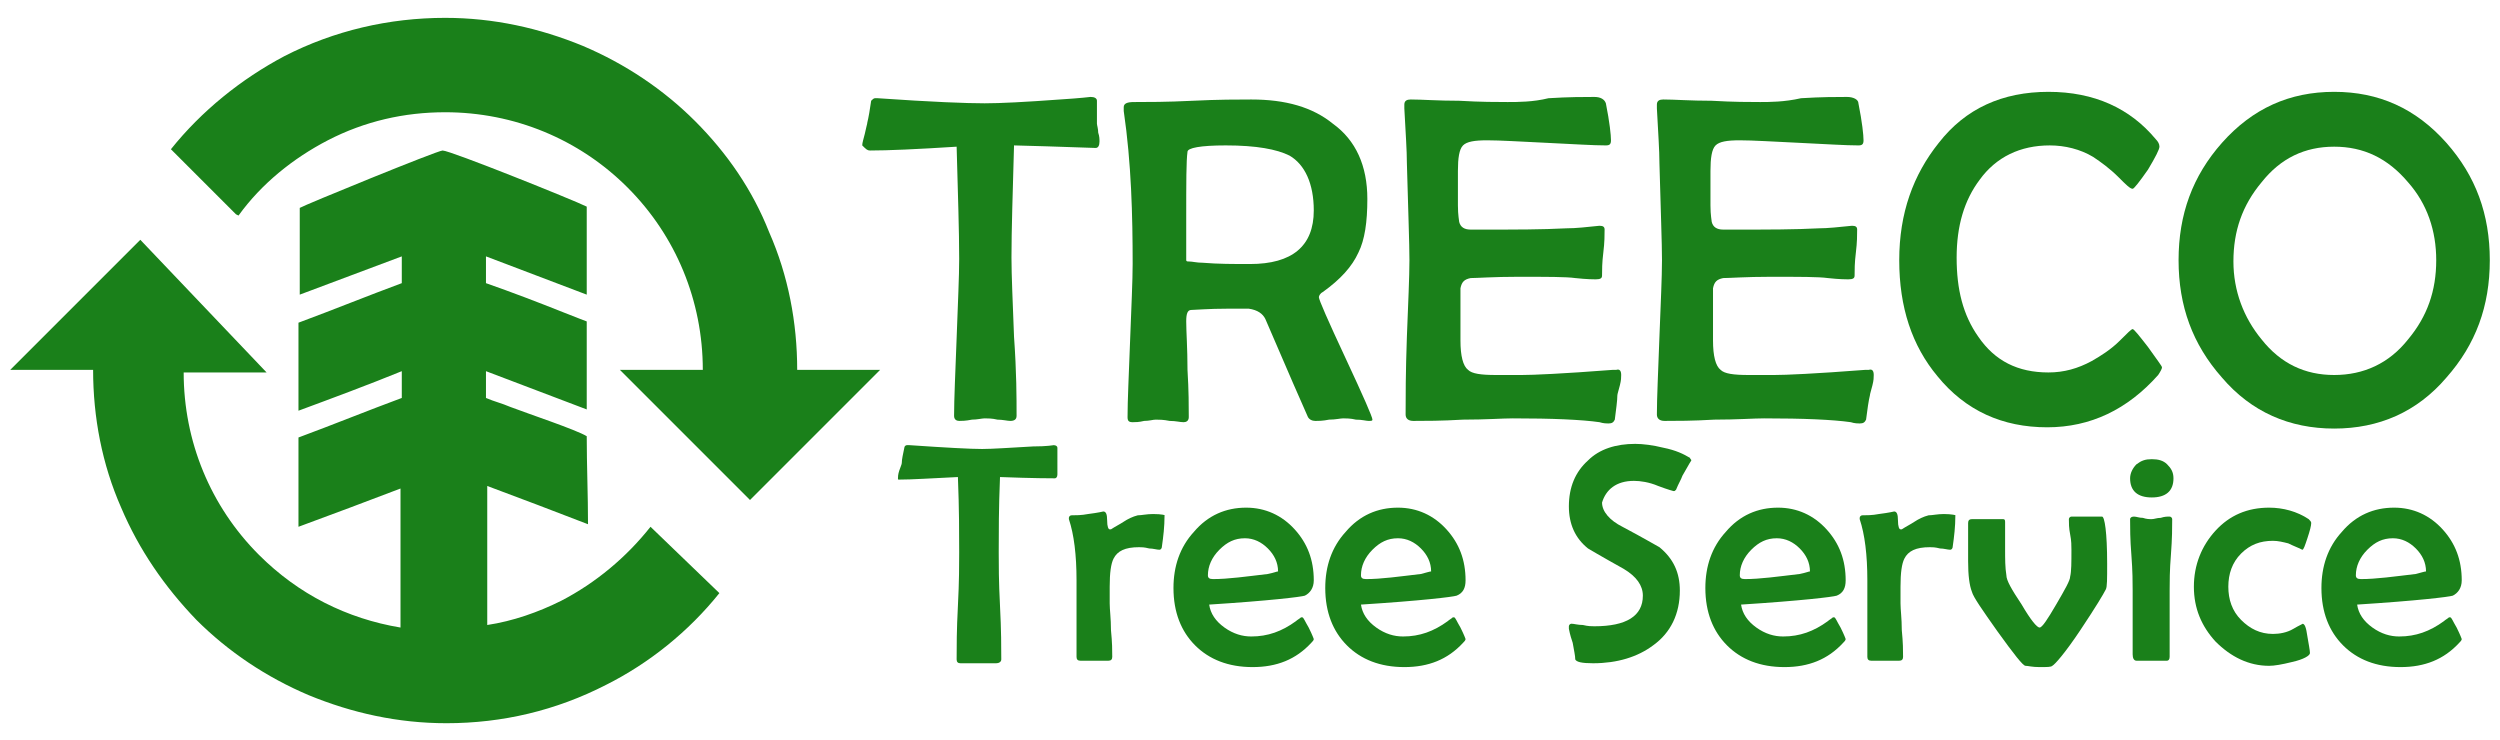 <svg xmlns="http://www.w3.org/2000/svg" xmlns:xlink="http://www.w3.org/1999/xlink" version="1.1" x="0px" y="0px" width="196px" height="58px" viewBox="0 0 196 58" enable-background="new 0 0 196 58" xml:space="preserve"><g id="logo-svg-green" fill="#1A801A"><g><path d="M18.7 16.9c1.8-2.5 4.3-4.5 7-5.9c2.9-1.5 6-2.2 9.2-2.2c5.4 0 10.5 2.1 14.3 5.9 c3.8 3.8 5.9 8.9 5.9 14.3h-6.5l10.2 10.2L69 29h-6.5c0-3.7-0.7-7.4-2.2-10.8C59 14.9 57 12 54.5 9.5c-2.5-2.5-5.5-4.5-8.8-5.9 c-3.4-1.4-7-2.2-10.8-2.2c-4.4 0-8.7 1-12.6 3c-3.4 1.8-6.5 4.3-8.9 7.3l5.1 5.1L18.7 16.9z"/><path d="M51 41.3L51 41.3c-1.9 2.4-4.3 4.4-7 5.8c-1.8 0.9-3.8 1.6-5.8 1.9c0-3.4 0-7.8 0-10.9c2.7 1 5.3 2 7.9 3 c0-2.3-0.1-4.6-0.1-6.9c-0.8-0.5-4.7-1.8-6-2.3c-0.7-0.3-1.2-0.4-1.9-0.7c0-0.6 0-1.5 0-2.1c2.6 1 5.3 2 7.9 3c0-2.3 0-4.6 0-6.9 c0 0-0.8-0.3-1.8-0.7c-2-0.8-4.1-1.6-6.1-2.3c0-0.7 0-1.4 0-2.1c2.6 1 5.3 2 7.9 3c0-2.3 0-4.6 0-6.9c-1-0.5-10.7-4.4-11.3-4.4 c-0.4 0-10.9 4.3-11.2 4.5c0 2.3 0 4.6 0 6.8c2.7-1 5.3-2 8-3c0 0.7 0 1.4 0 2.1c-2.7 1-5.4 2.1-8.1 3.1c0 2.3 0 4.6 0 6.9 c2.7-1 5.4-2 8.1-3.1c0 0.7 0 1.4 0 2.1c-2.7 1-5.4 2.1-8.1 3.1c0 2.3 0 4.6 0 7c2.7-1 5.4-2 8-3c0 3.1 0 7.5 0 10.9 c-4.2-0.7-8-2.6-11.1-5.7c-3.8-3.8-5.9-8.9-5.9-14.3h6.5L11 18.8L0.8 29h6.5c0 3.7 0.7 7.4 2.2 10.8c1.4 3.3 3.4 6.2 5.9 8.8 c2.5 2.5 5.5 4.5 8.8 5.9c3.4 1.4 7 2.2 10.8 2.2c4.4 0 8.6-1 12.5-3c3.4-1.7 6.5-4.2 8.9-7.2L51 41.3z"/></g><g><path d="M82.6 34.9C82.6 34.9 82.6 34.9 82.6 34.9C82.6 34.9 82.6 34.9 82.6 34.9z"/><path d="M90.4 40.3c-0.5 0-0.9 0.1-1.2 0.1c-0.4 0.1-0.8 0.3-1.1 0.5c-0.3 0.2-0.7 0.4-1 0.6c0 0 0 0-0.1 0 c-0.1 0-0.2-0.2-0.2-0.7c0-0.5-0.1-0.7-0.3-0.7c0 0-0.4 0.1-1.2 0.2c-0.5 0.1-1 0.1-1.3 0.1c-0.1 0-0.2 0.1-0.2 0.2 c0 0 0 0.1 0 0.1c0.4 1.2 0.6 2.8 0.6 4.8c0 0.7 0 1.7 0 3c0 1.3 0 2.3 0 3c0 0.2 0.1 0.3 0.3 0.3c0.3 0 0.6 0 1.1 0 c0.5 0 0.9 0 1.1 0c0.2 0 0.3-0.1 0.3-0.3c0-0.5 0-1.1-0.1-2.1c0-0.9-0.1-1.6-0.1-2.1v-1.3c0-1.1 0.1-1.8 0.3-2.2 c0.3-0.6 0.9-0.9 2-0.9c0.2 0 0.4 0 0.8 0.1c0.3 0 0.6 0.1 0.8 0.1c0.1 0 0.2-0.1 0.2-0.3c0.1-0.7 0.2-1.5 0.2-2.4 C91.4 40.4 91.1 40.3 90.4 40.3z"/><path d="M82.9 36.3c0-0.8 0-1.2 0-1.2c0-0.1-0.1-0.2-0.3-0.2c0 0-0.5 0.1-1.6 0.1c-1.8 0.1-3.2 0.2-4 0.2 c-0.9 0-2.8-0.1-5.7-0.3l-0.2 0c-0.1 0-0.2 0.1-0.2 0.2c-0.1 0.5-0.2 0.9-0.2 1.2c0 0.1-0.1 0.3-0.2 0.6c-0.1 0.3-0.1 0.5-0.1 0.6 c0 0.1 0 0.1 0.1 0.1c1 0 2.5-0.1 4.6-0.2c0.1 2.5 0.1 4.5 0.1 5.9c0 0.9 0 2.3-0.1 4.2c-0.1 1.9-0.1 3.2-0.1 4.2 c0 0.2 0.1 0.3 0.3 0.3c0.2 0 0.4 0 0.7 0c0.3 0 0.5 0 0.7 0c0.2 0 0.4 0 0.7 0c0.3 0 0.5 0 0.7 0c0.2 0 0.4-0.1 0.4-0.3 c0-0.9 0-2.3-0.1-4.2c-0.1-1.9-0.1-3.3-0.1-4.2c0-1.5 0-3.5 0.1-5.9c2.6 0.1 4.1 0.1 4.3 0.1c0.1 0 0.2-0.1 0.2-0.3 c0-0.1 0-0.3 0-0.5C82.9 36.5 82.9 36.4 82.9 36.3z"/><path d="M169.9 36.4c-0.3-0.3-0.7-0.4-1.2-0.4c-0.5 0-0.8 0.1-1.2 0.4c-0.3 0.3-0.5 0.7-0.5 1.1 c0 1 0.6 1.5 1.7 1.5c1.1 0 1.7-0.5 1.7-1.5C170.4 37 170.2 36.7 169.9 36.4z"/><path d="M164.8 40.5c-0.3 0-0.6 0-1.2 0c-0.5 0-0.9 0-1.2 0c-0.1 0-0.2 0.1-0.2 0.2c0 0.3 0 0.7 0.1 1.2 c0.1 0.5 0.1 0.9 0.1 1.2c0 1 0 1.7-0.1 2.1c0 0.3-0.4 1-1.1 2.2c-0.7 1.2-1.1 1.8-1.3 1.8c-0.2 0-0.7-0.6-1.4-1.8 c-0.8-1.2-1.2-1.9-1.2-2.3c-0.1-0.6-0.1-1.3-0.1-2c0-0.3 0-0.6 0-1.1c0-0.5 0-0.9 0-1.1c0-0.2-0.1-0.2-0.2-0.2c-0.3 0-0.7 0-1.2 0 c-0.5 0-0.9 0-1.2 0c-0.2 0-0.3 0.1-0.3 0.3c0 0.3 0 0.8 0 1.5c0 0.7 0 1.2 0 1.5c0 1.1 0.1 1.9 0.3 2.4c0.1 0.4 0.8 1.4 2 3.1 c1.3 1.8 2 2.7 2.2 2.7c0.2 0 0.5 0.1 1.1 0.1c0.6 0 0.9 0 1-0.1c0.2-0.1 1-1 2.2-2.8c1.2-1.8 1.8-2.8 2-3.2 c0.1-0.2 0.1-0.8 0.1-2C165.2 41.7 165 40.5 164.8 40.5z"/><path d="M193 45.5c0-1.6-0.5-2.9-1.5-4c-1-1.1-2.3-1.7-3.8-1.7c-1.6 0-3 0.6-4.1 1.9c-1.1 1.2-1.6 2.7-1.6 4.4 c0 1.9 0.6 3.4 1.7 4.5c1.1 1.1 2.6 1.7 4.5 1.7c1.9 0 3.4-0.6 4.6-1.9c0.1-0.1 0.2-0.2 0.2-0.3c0 0-0.1-0.3-0.4-0.9 c-0.3-0.5-0.4-0.8-0.5-0.8c0 0-0.1 0-0.1 0c-0.1 0.1-0.3 0.2-0.4 0.3c-1.1 0.8-2.2 1.2-3.5 1.2c-0.7 0-1.4-0.2-2.1-0.7 c-0.7-0.5-1.1-1.1-1.2-1.8c4.7-0.3 7.2-0.6 7.5-0.7C192.7 46.5 193 46.1 193 45.5z M189.4 45c-1.7 0.2-3.1 0.4-4.3 0.4 c-0.3 0-0.4-0.1-0.4-0.3c0-0.7 0.3-1.4 0.9-2c0.6-0.6 1.2-0.9 2-0.9c0.7 0 1.3 0.3 1.8 0.8c0.5 0.5 0.8 1.1 0.8 1.8 C190.1 44.8 189.8 44.9 189.4 45z"/><path d="M178.2 42.4c0.4 0 0.8 0.1 1.2 0.2c0.4 0.2 0.7 0.3 1.1 0.5c0.1 0 0.2-0.3 0.4-0.9c0.2-0.6 0.3-1 0.3-1.2 c0-0.1-0.1-0.2-0.2-0.3c-0.9-0.6-2-0.9-3.1-0.9c-1.7 0-3.1 0.6-4.2 1.8c-1.1 1.2-1.7 2.7-1.7 4.4c0 1.7 0.6 3.1 1.7 4.3 c1.2 1.2 2.6 1.9 4.2 1.9c0.4 0 1-0.1 1.8-0.3c0.9-0.2 1.4-0.5 1.4-0.7c0-0.2-0.1-0.7-0.2-1.3c-0.1-0.7-0.2-1-0.4-1 c0.1 0-0.2 0.1-0.7 0.4c-0.5 0.3-1.1 0.4-1.6 0.4c-1 0-1.8-0.4-2.5-1.1c-0.7-0.7-1-1.6-1-2.6c0-1 0.3-1.9 1-2.6 C176.4 42.7 177.2 42.4 178.2 42.4z"/><path d="M170.1 40.5c-0.2 0-0.4 0-0.7 0.1c-0.3 0-0.5 0.1-0.7 0.1c-0.2 0-0.4 0-0.7-0.1c-0.3 0-0.5-0.1-0.7-0.1 c-0.2 0-0.3 0.1-0.3 0.2c0 0.6 0 1.6 0.1 2.8c0.1 1.3 0.1 2.2 0.1 2.8c0 0.6 0 1.4 0 2.5c0 1.1 0 2 0 2.5c0 0.3 0.1 0.5 0.3 0.5 h2.4c0.1 0 0.2-0.1 0.2-0.3c0-0.6 0-1.5 0-2.6c0-1.2 0-2.1 0-2.6c0-0.6 0-1.6 0.1-2.8c0.1-1.3 0.1-2.2 0.1-2.8 C170.3 40.6 170.2 40.5 170.1 40.5z"/><path d="M103 45.5c0-1.6-0.5-2.9-1.5-4c-1-1.1-2.3-1.7-3.8-1.7c-1.6 0-3 0.6-4.1 1.9c-1.1 1.2-1.6 2.7-1.6 4.4 c0 1.9 0.6 3.4 1.7 4.5c1.1 1.1 2.6 1.7 4.5 1.7c1.9 0 3.4-0.6 4.6-1.9c0.1-0.1 0.2-0.2 0.2-0.3c0 0-0.1-0.3-0.4-0.9 c-0.3-0.5-0.4-0.8-0.5-0.8c0 0-0.1 0-0.1 0c-0.1 0.1-0.3 0.2-0.4 0.3c-1.1 0.8-2.2 1.2-3.5 1.2c-0.7 0-1.4-0.2-2.1-0.7 c-0.7-0.5-1.1-1.1-1.2-1.8c4.7-0.3 7.2-0.6 7.5-0.7C102.7 46.5 103 46.1 103 45.5z M99.4 45c-1.7 0.2-3.1 0.4-4.3 0.4 c-0.3 0-0.4-0.1-0.4-0.3c0-0.7 0.3-1.4 0.9-2c0.6-0.6 1.2-0.9 2-0.9c0.7 0 1.3 0.3 1.8 0.8c0.5 0.5 0.8 1.1 0.8 1.8 C100.1 44.8 99.9 44.9 99.4 45z"/><path d="M114.9 45.5c0-1.6-0.5-2.9-1.5-4c-1-1.1-2.3-1.7-3.8-1.7c-1.6 0-3 0.6-4.1 1.9c-1.1 1.2-1.6 2.7-1.6 4.4 c0 1.9 0.6 3.4 1.7 4.5c1.1 1.1 2.6 1.7 4.5 1.7c1.9 0 3.4-0.6 4.6-1.9c0.1-0.1 0.2-0.2 0.2-0.3c0 0-0.1-0.3-0.4-0.9 c-0.3-0.5-0.4-0.8-0.5-0.8c0 0-0.1 0-0.1 0c-0.1 0.1-0.3 0.2-0.4 0.3c-1.1 0.8-2.2 1.2-3.5 1.2c-0.7 0-1.4-0.2-2.1-0.7 c-0.7-0.5-1.1-1.1-1.2-1.8c4.7-0.3 7.2-0.6 7.5-0.7C114.7 46.5 114.9 46.1 114.9 45.5z M111.4 45c-1.7 0.2-3.1 0.4-4.3 0.4 c-0.3 0-0.4-0.1-0.4-0.3c0-0.7 0.3-1.4 0.9-2c0.6-0.6 1.2-0.9 2-0.9c0.7 0 1.3 0.3 1.8 0.8c0.5 0.5 0.8 1.1 0.8 1.8 C112.1 44.8 111.8 44.9 111.4 45z"/><path d="M128.1 37.7c0.5 0 1.2 0.1 1.9 0.4c0.8 0.3 1.2 0.4 1.2 0.4c0.1 0 0.1 0 0.2-0.1c0.2-0.5 0.4-0.8 0.5-1.1 c0.3-0.5 0.5-0.9 0.7-1.2c0-0.1-0.1-0.1-0.1-0.2c-0.5-0.3-1.1-0.6-2.1-0.8c-0.8-0.2-1.6-0.3-2.2-0.3c-1.5 0-2.8 0.4-3.7 1.3 c-1 0.9-1.5 2.1-1.5 3.6c0 1.4 0.5 2.5 1.5 3.3c0 0 1 0.6 2.8 1.6c1 0.6 1.5 1.3 1.5 2.1c0 1.6-1.3 2.4-3.8 2.4 c-0.2 0-0.5 0-0.9-0.1c-0.4 0-0.7-0.1-0.9-0.1c-0.1 0-0.2 0.1-0.2 0.2c0 0.1 0 0.1 0 0.2c0.1 0.5 0.2 0.8 0.3 1.1 c0.1 0.6 0.2 1 0.2 1.3c0.1 0.2 0.5 0.3 1.4 0.3c1.9 0 3.5-0.5 4.7-1.4c1.4-1 2.1-2.5 2.1-4.3c0-1.4-0.5-2.5-1.6-3.4 c-0.2-0.1-1.2-0.7-2.9-1.6c-1-0.5-1.6-1.2-1.6-1.9C125.9 38.4 126.7 37.7 128.1 37.7z"/><path d="M144.7 45.5c0-1.6-0.5-2.9-1.5-4c-1-1.1-2.3-1.7-3.8-1.7c-1.6 0-3 0.6-4.1 1.9c-1.1 1.2-1.6 2.7-1.6 4.4 c0 1.9 0.6 3.4 1.7 4.5c1.1 1.1 2.6 1.7 4.5 1.7c1.9 0 3.4-0.6 4.6-1.9c0.1-0.1 0.2-0.2 0.2-0.3c0 0-0.1-0.3-0.4-0.9 c-0.3-0.5-0.4-0.8-0.5-0.8c0 0-0.1 0-0.1 0c-0.1 0.1-0.3 0.2-0.4 0.3c-1.1 0.8-2.2 1.2-3.5 1.2c-0.7 0-1.4-0.2-2.1-0.7 c-0.7-0.5-1.1-1.1-1.2-1.8c4.7-0.3 7.2-0.6 7.5-0.7C144.5 46.5 144.7 46.1 144.7 45.5z M141.1 45c-1.7 0.2-3.1 0.4-4.3 0.4 c-0.3 0-0.4-0.1-0.4-0.3c0-0.7 0.3-1.4 0.9-2c0.6-0.6 1.2-0.9 2-0.9c0.7 0 1.3 0.3 1.8 0.8c0.5 0.5 0.8 1.1 0.8 1.8 C141.8 44.8 141.6 44.9 141.1 45z"/><path d="M152.4 40.3c-0.5 0-0.9 0.1-1.2 0.1c-0.4 0.1-0.8 0.3-1.1 0.5c-0.3 0.2-0.7 0.4-1 0.6c0 0 0 0-0.1 0 c-0.1 0-0.2-0.2-0.2-0.7c0-0.5-0.1-0.7-0.3-0.7c0 0-0.4 0.1-1.2 0.2c-0.5 0.1-1 0.1-1.3 0.1c-0.1 0-0.2 0.1-0.2 0.2 c0 0 0 0.1 0 0.1c0.4 1.2 0.6 2.8 0.6 4.8c0 0.7 0 1.7 0 3c0 1.3 0 2.3 0 3c0 0.2 0.1 0.3 0.3 0.3c0.3 0 0.6 0 1.1 0 c0.5 0 0.9 0 1.1 0c0.2 0 0.3-0.1 0.3-0.3c0-0.5 0-1.1-0.1-2.1c0-0.9-0.1-1.6-0.1-2.1v-1.3c0-1.1 0.1-1.8 0.3-2.2 c0.3-0.6 0.9-0.9 2-0.9c0.2 0 0.4 0 0.8 0.1c0.3 0 0.6 0.1 0.8 0.1c0.1 0 0.2-0.1 0.2-0.3c0.1-0.7 0.2-1.5 0.2-2.4 C153.4 40.4 153 40.3 152.4 40.3z"/></g><g><path d="M160.5 33.5c3.4 0 6.3-1.4 8.7-4.1c0.2-0.3 0.3-0.5 0.3-0.6c0-0.1-0.4-0.6-1.1-1.6 c-0.7-0.9-1.1-1.4-1.2-1.4c-0.1 0-0.4 0.3-1 0.9c-0.7 0.7-1.5 1.2-2.2 1.6c-1.1 0.6-2.2 0.9-3.4 0.9c-2.4 0-4.2-0.9-5.5-2.8 c-1.2-1.7-1.7-3.7-1.7-6.2c0-2.5 0.6-4.5 1.8-6.1c1.3-1.8 3.2-2.7 5.5-2.7c1.2 0 2.4 0.3 3.4 0.9c0.6 0.4 1.3 0.9 2 1.6 c0.6 0.6 0.9 0.9 1.1 0.9c0.1 0 0.5-0.5 1.2-1.5c0.6-1 0.9-1.6 0.9-1.8c0-0.2-0.1-0.4-0.3-0.6c-2-2.4-4.8-3.7-8.4-3.7 c-3.6 0-6.5 1.3-8.6 4c-2 2.5-3.1 5.5-3.1 9.2c0 3.7 1 6.7 3 9.1C154.1 32.2 157 33.5 160.5 33.5z"/><path d="M68.2 11.8c1.4 0 3.7-0.1 6.8-0.3c0.1 3.7 0.2 6.6 0.2 8.8c0 1.4-0.1 3.4-0.2 6.2 c-0.1 2.7-0.2 4.8-0.2 6.1c0 0.3 0.2 0.4 0.4 0.4c0.2 0 0.5 0 1-0.1c0.4 0 0.8-0.1 1-0.1c0.2 0 0.6 0 1 0.1c0.4 0 0.8 0.1 1 0.1 c0.3 0 0.5-0.1 0.5-0.4c0-1.4 0-3.4-0.2-6.2c-0.1-2.7-0.2-4.8-0.2-6.2c0-2.2 0.1-5.1 0.2-8.8c3.9 0.1 6 0.2 6.4 0.2 c0.2 0 0.3-0.2 0.3-0.5c0-0.2 0-0.4-0.1-0.7c0-0.3-0.1-0.6-0.1-0.7c0-1.2 0-1.8 0-1.8c0-0.2-0.2-0.3-0.5-0.3c0 0-0.8 0.1-2.4 0.2 c-2.7 0.2-4.7 0.3-5.9 0.3c-1.4 0-4.1-0.1-8.4-0.4l-0.2 0c-0.1 0-0.2 0.1-0.3 0.2c-0.1 0.7-0.2 1.3-0.3 1.7c0 0.1-0.1 0.4-0.2 0.9 c-0.1 0.4-0.2 0.7-0.2 0.9C67.9 11.7 68 11.8 68.2 11.8z"/><path d="M183 33.6c3.5 0 6.5-1.3 8.8-4c2.3-2.6 3.4-5.6 3.4-9.2s-1.1-6.6-3.4-9.2c-2.4-2.7-5.3-4-8.8-4 c-3.5 0-6.4 1.3-8.8 4c-2.3 2.6-3.4 5.6-3.4 9.2c0 3.6 1.1 6.6 3.4 9.2C176.5 32.3 179.5 33.6 183 33.6z M177.3 14.3 c1.5-1.9 3.4-2.8 5.7-2.8c2.3 0 4.2 0.9 5.8 2.8c1.5 1.7 2.2 3.8 2.2 6.1c0 2.4-0.7 4.4-2.2 6.2c-1.5 1.9-3.5 2.8-5.8 2.8 c-2.3 0-4.2-0.9-5.7-2.8c-1.4-1.7-2.2-3.8-2.2-6.1C175.1 18.1 175.8 16.1 177.3 14.3z"/><path d="M129.9 32.5c0 0.3 0.2 0.5 0.6 0.5c0.9 0 2.2 0 3.9-0.1c1.8 0 3.1-0.1 3.9-0.1c3.1 0 5.4 0.1 6.8 0.3 c0.3 0.1 0.6 0.1 0.7 0.1c0.3 0 0.4-0.1 0.5-0.3c0.1-0.8 0.2-1.5 0.3-1.9c0-0.1 0.1-0.4 0.2-0.8c0.1-0.4 0.1-0.6 0.1-0.8 c0-0.3-0.1-0.5-0.4-0.4l-0.3 0c-3.9 0.3-6.2 0.4-7.1 0.4l-2 0c-1.2 0-1.9-0.1-2.2-0.4c-0.4-0.3-0.6-1.1-0.6-2.3v-2.7 c0-1 0-1.5 0-1.4c0.1-0.5 0.3-0.7 0.8-0.8c0.5 0 1.8-0.1 3.7-0.1c2.3 0 3.8 0 4.5 0.1c0.9 0.1 1.5 0.1 1.6 0.1 c0.4 0 0.5-0.1 0.5-0.3c0-0.4 0-1 0.1-1.8c0.1-0.8 0.1-1.4 0.1-1.8c0-0.2-0.1-0.3-0.4-0.3c-1 0.1-1.9 0.2-2.6 0.2 c-1.9 0.1-4 0.1-6.3 0.1c-0.1 0-0.3 0-0.6 0c-0.3 0-0.5 0-0.6 0c-0.5 0-0.8-0.2-0.9-0.6c0-0.1-0.1-0.5-0.1-1.3v-2.7 c0-1 0.1-1.7 0.4-2c0.3-0.3 0.9-0.4 1.9-0.4c1 0 2.6 0.1 4.7 0.2c2.1 0.1 3.6 0.2 4.6 0.2c0.3 0 0.4-0.1 0.4-0.4 c0-0.4-0.1-1.4-0.4-2.9c0-0.3-0.4-0.5-0.9-0.5c-0.8 0-2 0-3.6 0.1C139.9 8 138.7 8 138 8c-0.8 0-2.1 0-3.8-0.1 c-1.7 0-2.9-0.1-3.8-0.1c-0.3 0-0.5 0.1-0.5 0.4l0 0.3c0.1 1.9 0.2 3.3 0.2 4.3c0.1 3.7 0.2 6.3 0.2 7.6c0 1.3-0.1 3.4-0.2 6 C130 29.2 129.9 31.2 129.9 32.5z"/><path d="M85.7 7.7C85.7 7.7 85.7 7.7 85.7 7.7C85.7 7.7 85.7 7.7 85.7 7.7z"/><path d="M88.8 20.7c0 1.3-0.1 3.3-0.2 6c-0.1 2.7-0.2 4.7-0.2 6c0 0.3 0.1 0.4 0.4 0.4c0.2 0 0.5 0 0.9-0.1 c0.4 0 0.7-0.1 0.9-0.1c0.3 0 0.6 0 1.1 0.1c0.5 0 0.8 0.1 1.1 0.1c0.2 0 0.4-0.1 0.4-0.4c0-0.8 0-2.1-0.1-3.7 C93.1 27.3 93 26 93 25.2c0-0.6 0.1-0.9 0.4-0.9c0.3 0 1.3-0.1 2.9-0.1c0.9 0 1.5 0 1.6 0c0.7 0.1 1.1 0.4 1.3 0.8 c1.8 4.2 2.9 6.7 3.3 7.6c0.1 0.3 0.4 0.4 0.6 0.4c0.3 0 0.6 0 1.1-0.1c0.5 0 0.9-0.1 1.1-0.1c0.2 0 0.6 0 1 0.1 c0.5 0 0.8 0.1 1 0.1c0.2 0 0.3 0 0.3-0.1c0-0.2-0.7-1.8-2.1-4.8c-1.4-3-2.1-4.6-2.1-4.8c0-0.1 0.1-0.3 0.3-0.4 c1.4-1 2.3-2 2.8-3.1c0.5-1 0.7-2.4 0.7-4.2c0-2.6-0.9-4.6-2.7-5.9c-1.6-1.3-3.7-1.9-6.4-1.9c-1 0-2.6 0-4.6 0.1 c-2 0.1-3.6 0.1-4.6 0.1c-0.5 0-0.8 0.1-0.8 0.4l0 0.3C88.7 12.8 88.8 16.9 88.8 20.7z M93 17.1c0-2.8 0-4.5 0.1-5.2 c0-0.3 1-0.5 3-0.5c2.4 0 4 0.3 5 0.8c1.2 0.7 1.9 2.2 1.9 4.3c0 2.8-1.7 4.2-5 4.2c-1.3 0-2.5 0-3.7-0.1c-0.5 0-0.8-0.1-1.1-0.1 c-0.1 0-0.2 0-0.2-0.1V17.1z"/><path d="M110.2 32.5c0 0.3 0.2 0.5 0.6 0.5c0.9 0 2.2 0 3.9-0.1c1.8 0 3.1-0.1 3.9-0.1c3.1 0 5.4 0.1 6.8 0.3 c0.3 0.1 0.6 0.1 0.7 0.1c0.3 0 0.4-0.1 0.5-0.3c0.1-0.8 0.2-1.5 0.2-1.9c0-0.1 0.1-0.4 0.2-0.8c0.1-0.4 0.1-0.6 0.1-0.8 c0-0.3-0.1-0.5-0.4-0.4l-0.3 0c-3.9 0.3-6.2 0.4-7.1 0.4l-2 0c-1.2 0-1.9-0.1-2.2-0.4c-0.4-0.3-0.6-1.1-0.6-2.3v-2.7 c0-1 0-1.5 0-1.4c0.1-0.5 0.3-0.7 0.8-0.8c0.5 0 1.8-0.1 3.7-0.1c2.3 0 3.8 0 4.5 0.1c0.9 0.1 1.5 0.1 1.6 0.1 c0.4 0 0.5-0.1 0.5-0.3c0-0.4 0-1 0.1-1.8c0.1-0.8 0.1-1.4 0.1-1.8c0-0.2-0.1-0.3-0.4-0.3c-1 0.1-1.8 0.2-2.6 0.2 c-1.9 0.1-4 0.1-6.3 0.1c-0.1 0-0.3 0-0.6 0c-0.3 0-0.5 0-0.6 0c-0.5 0-0.8-0.2-0.9-0.6c0-0.1-0.1-0.5-0.1-1.3v-2.7 c0-1 0.1-1.7 0.4-2c0.3-0.3 0.9-0.4 1.9-0.4c1 0 2.6 0.1 4.7 0.2c2.1 0.1 3.6 0.2 4.6 0.2c0.3 0 0.4-0.1 0.4-0.4 c0-0.4-0.1-1.4-0.4-2.9c-0.1-0.3-0.4-0.5-0.9-0.5c-0.8 0-2 0-3.6 0.1C120.2 8 119 8 118.2 8c-0.8 0-2.1 0-3.8-0.1 c-1.7 0-2.9-0.1-3.8-0.1c-0.3 0-0.5 0.1-0.5 0.4l0 0.3c0.1 1.9 0.2 3.3 0.2 4.3c0.1 3.7 0.2 6.3 0.2 7.6c0 1.3-0.1 3.4-0.2 6 C110.2 29.2 110.2 31.2 110.2 32.5z"/></g></g></svg>
